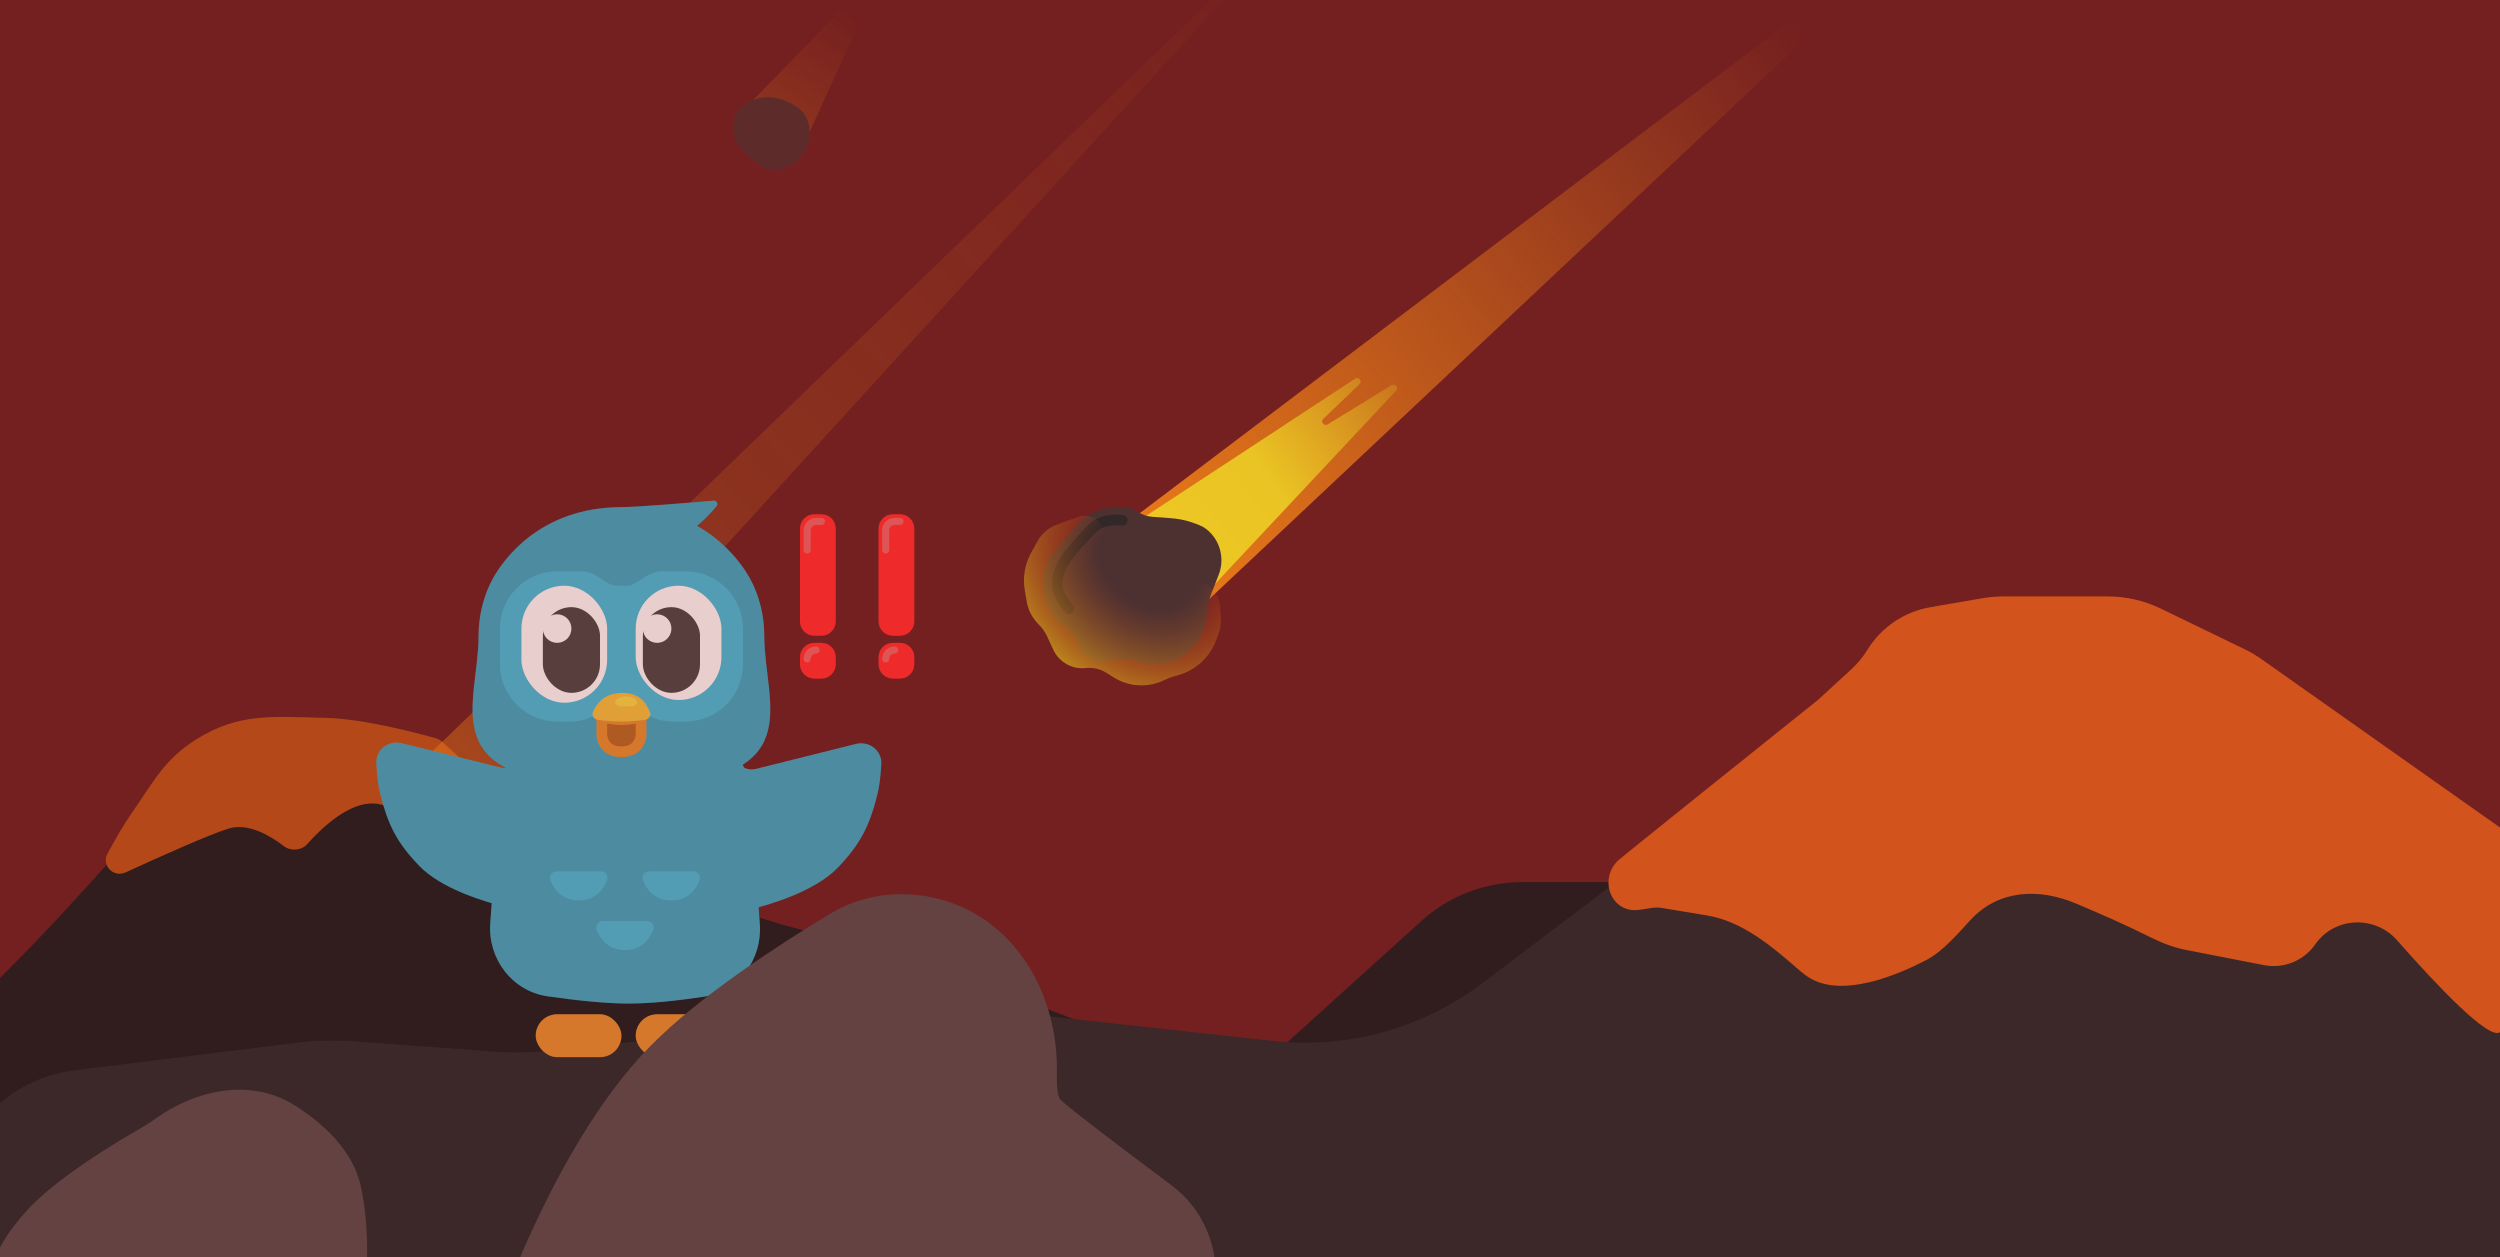 <svg width="350" height="176" viewBox="0 0 350 176" fill="none" xmlns="http://www.w3.org/2000/svg">
<g clip-path="url(#clip0_642_934)">
<rect width="350" height="176" fill="#752020"/>
<path d="M-8 144.5C-14.478 150.31 -22.338 157 -30.418 163.716C-45.785 176.488 -36.91 202 -16.928 202H161H243.5C255.098 202 264.5 192.598 264.5 181V172.854C264.5 169.982 263.911 167.14 262.769 164.505L250.482 136.15C247.154 128.47 239.583 123.5 231.213 123.5H213.09C207.883 123.5 202.862 125.434 199.001 128.928L173.5 152C173.5 152 131.789 134.355 113.731 130.5C97.258 126.983 78.555 115.121 69.309 108.704C65.489 106.053 60.977 104.5 56.326 104.5H39.106C32.719 104.5 26.692 107.402 22.561 112.273C15.438 120.673 3.448 134.233 -8 144.5Z" fill="#311D1D"/>
<g filter="url(#filter0_d_642_934)">
<path d="M45.5 100.5C38.375 100.356 33.541 99.719 27.5 103.5C22.984 106.326 21.549 109.382 18.5 113.75C17.347 115.401 16.108 117.555 15.056 119.501C14.162 121.156 15.882 122.918 17.592 122.132C22.413 119.918 29.304 116.83 32 116C34.747 115.155 37.83 116.989 39.718 118.445C40.699 119.201 42.182 119.098 43.007 118.174C45.074 115.861 48.937 112.206 52.5 112.5C54.359 112.654 56.727 113.932 57.851 114.599C58.275 114.85 58.769 114.96 59.257 114.888L67.811 113.621C69.483 113.373 70.113 111.293 68.86 110.159L61.836 103.804C61.615 103.604 61.352 103.456 61.065 103.374C59.118 102.819 51.054 100.612 45.5 100.5Z" fill="#B54819"/>
</g>
<path d="M41.504 145.995L10.46 149.838C0.488 151.073 -7 159.546 -7 169.594C-7 180.588 1.912 189.5 12.906 189.5H343.447C362.53 189.5 378 174.03 378 154.947C378 143.145 371.976 132.159 362.025 125.813L318.118 97.814C312.141 94.003 305.279 91.807 298.201 91.439L285.437 90.776C275.79 90.275 266.276 93.196 258.572 99.024L207.493 137.67C199.148 143.983 188.705 146.867 178.303 145.731L139.363 141.477C136.463 141.16 133.537 141.153 130.635 141.458L76.619 147.121C74.211 147.373 71.785 147.412 69.37 147.236L49.516 145.792C46.845 145.598 44.162 145.666 41.504 145.995Z" fill="#3C2828"/>
<path d="M157 73.79L275 -15.5L168.086 85L157 73.79Z" fill="url(#paint0_linear_642_934)"/>
<path opacity="0.46" d="M56 109.556L184 -14L62.753 119L56 109.556Z" fill="url(#paint1_linear_642_934)"/>
<path opacity="0.2" d="M105 14.444L124 -5L112.661 20L105 14.444Z" fill="url(#paint2_linear_642_934)"/>
<path d="M189.705 53.018L158.988 73.18C158.732 73.348 158.686 73.706 158.892 73.933L167.636 83.597C167.832 83.814 168.171 83.817 168.371 83.604L195.463 54.686C195.862 54.261 195.334 53.614 194.837 53.918L185.87 59.417C185.359 59.73 184.829 59.043 185.263 58.629L190.324 53.797C190.765 53.377 190.214 52.684 189.705 53.018Z" fill="url(#paint3_linear_642_934)" fill-opacity="0.7"/>
<path d="M163.831 72.537L161.308 72.352C160.607 72.3 159.93 72.07 159.337 71.681C158.617 71.21 157.776 70.973 156.923 71.002L155.947 71.036C153.91 71.106 151.992 72.039 150.645 73.614L148.739 75.844L147.755 76.991C146.624 78.311 146 80.01 146 81.77C146 83.964 146.969 86.039 148.633 87.409L149.719 88.304C150.269 88.757 150.668 89.374 150.861 90.071C151.321 91.726 152.883 92.789 154.543 92.576L156.513 92.322C157.167 92.238 157.831 92.271 158.474 92.42L160.2 92.82C162.994 93.467 165.893 92.339 167.573 89.951C168.272 88.957 168.719 87.798 168.874 86.581L169.045 85.227C169.139 84.488 169.324 83.763 169.596 83.072L170.612 80.487C171.581 78.022 170.684 75.197 168.487 73.797C168.466 73.783 168.446 73.77 168.424 73.758C168.312 73.697 167.885 73.483 166.81 73.115C165.848 72.785 164.842 72.612 163.831 72.537Z" fill="#4D3131"/>
<path fill-rule="evenodd" clip-rule="evenodd" d="M155.669 73.574C154.872 73.658 154.023 73.91 153.454 74.496C149.593 78.471 148.738 79.955 148.739 81.858C148.739 82.369 149.042 83.057 149.445 83.705C149.634 84.01 149.825 84.274 149.968 84.462C150.04 84.556 150.099 84.629 150.139 84.679C150.159 84.703 150.174 84.722 150.184 84.734L150.195 84.746L150.197 84.748V84.748M150.197 84.748C150.464 85.058 150.437 85.534 150.136 85.809C149.834 86.085 149.373 86.057 149.105 85.747L149.613 85.282C149.105 85.747 149.105 85.747 149.105 85.747L149.102 85.743L149.097 85.738L149.08 85.718C149.066 85.701 149.046 85.677 149.021 85.647C148.972 85.586 148.902 85.499 148.82 85.391C148.655 85.176 148.435 84.871 148.214 84.515C147.795 83.84 147.278 82.834 147.278 81.858C147.278 79.251 148.615 77.352 152.421 73.433C153.34 72.487 154.591 72.176 155.521 72.079C155.998 72.029 156.421 72.032 156.725 72.047C156.878 72.055 157.003 72.065 157.091 72.075C157.135 72.079 157.171 72.084 157.196 72.087C157.209 72.088 157.219 72.09 157.226 72.091L157.236 72.092L157.239 72.093L157.241 72.093C157.241 72.093 157.241 72.093 157.137 72.834L157.241 72.093C157.64 72.152 157.917 72.534 157.859 72.945C157.802 73.355 157.432 73.64 157.034 73.581V73.581L157.033 73.581V73.581L157.032 73.581L157.031 73.581L157.016 73.579C157.001 73.577 156.976 73.574 156.943 73.57C156.878 73.564 156.779 73.555 156.654 73.549C156.404 73.536 156.056 73.534 155.669 73.574" fill="#332828"/>
<path d="M144.358 77.389L145.272 75.74C145.851 74.695 146.786 73.892 147.908 73.479L150.896 72.376C152.703 71.708 154.623 73.046 154.623 74.972V75.328C154.623 76.867 156.014 78.031 157.528 77.76L157.634 77.741C159.093 77.48 160.434 78.602 160.434 80.084C160.434 81.736 162.074 82.885 163.626 82.322L165.631 81.595C168.055 80.716 170.645 82.405 170.82 84.977L170.927 86.558C170.975 87.271 170.872 87.987 170.624 88.657L170.277 89.596C169.402 91.965 167.46 93.781 165.039 94.496L164.204 94.743C163.804 94.861 163.416 95.012 163.043 95.196C160.764 96.317 158.067 96.18 155.915 94.832L154.886 94.187C154.031 93.651 153.021 93.42 152.018 93.529C150.102 93.739 148.267 92.701 147.459 90.951L146.618 89.13C146.322 88.489 145.912 87.906 145.408 87.41C144.529 86.545 143.946 85.426 143.74 84.21L143.468 82.603C143.165 80.814 143.479 78.976 144.358 77.389Z" fill="url(#paint4_radial_642_934)" fill-opacity="0.8"/>
<g filter="url(#filter1_d_642_934)">
<path d="M226.5 120.5C226.9 120.1 245.333 105.333 254.5 98L259.172 93.717C260.053 92.91 260.818 91.984 261.444 90.966C263.387 87.809 266.593 85.639 270.246 85.009L277.566 83.747C278.52 83.583 279.487 83.5 280.455 83.5H295.096C297.665 83.5 300.201 84.082 302.513 85.203L314.249 90.893C315.082 91.297 315.88 91.768 316.636 92.302L353.958 118.647C355.562 119.779 355.117 122.269 353.22 122.775C351.811 123.15 351.073 124.726 351.581 126.092C353.269 130.639 355.777 139.996 350 144.5C348.462 145.699 341.058 137.853 335.587 131.638C332.477 128.104 326.829 128.34 324.14 132.204C322.535 134.512 319.72 135.654 316.961 135.117L306.168 133.019C304.4 132.675 302.707 132.043 301.099 131.233C297.947 129.646 294.097 127.949 290.682 126.51C285.348 124.263 279.723 124.579 275.819 128.852C274.147 130.682 271.935 133.231 269.737 134.377C265.51 136.581 258.135 139.624 253.5 137C252.991 136.712 252.488 136.34 252 135.916C248.103 132.531 244.036 129.006 238.944 128.157L232.681 127.114C232.23 127.038 231.769 127.035 231.317 127.103L229.553 127.371C225.663 127.96 223.718 123.282 226.5 120.5Z" fill="#D2531C"/>
</g>
<rect x="89" y="142" width="12" height="6" rx="3" fill="#E69435"/>
<rect x="75" y="142" width="12" height="6" rx="3" fill="#E69435"/>
<path d="M69.976 110.733C70.282 106.511 73.489 103.073 77.68 102.474L86.543 101.208C87.509 101.07 88.49 101.074 89.455 101.22L97.391 102.423C101.549 103.053 104.716 106.477 105.02 110.671L106.375 129.377C106.734 134.328 103.406 138.809 98.497 139.547C95.094 140.059 91.225 140.5 88 140.5C84.639 140.5 80.388 140.021 76.67 139.482C71.692 138.761 68.272 134.243 68.636 129.226L69.976 110.733Z" fill="#3CADC6"/>
<path d="M84.097 122H77.952C77.295 122 76.809 122.628 77.074 123.272C77.562 124.461 78.657 126.053 81.025 126.053C83.392 126.053 84.488 124.461 84.976 123.272C85.24 122.628 84.754 122 84.097 122Z" fill="#44C2DE"/>
<path d="M97.048 122H90.903C90.246 122 89.76 122.628 90.024 123.272C90.512 124.461 91.608 126.053 93.975 126.053C96.343 126.053 97.438 124.461 97.926 123.272C98.191 122.628 97.705 122 97.048 122Z" fill="#44C2DE"/>
<path d="M90.573 128.947H84.427C83.771 128.947 83.284 129.575 83.549 130.22C84.037 131.408 85.133 133 87.5 133C89.867 133 90.963 131.408 91.451 130.22C91.716 129.575 91.229 128.947 90.573 128.947Z" fill="#44C2DE"/>
<path d="M67 89C67 98.828 60.248 109.631 85 110H89C113.753 109.631 107 98.828 107 89C107 86.188 106.299 83.364 105 81C103.701 78.636 98.561 71 87 71C75.44 71 70.299 78.636 69 81C67.701 83.364 67 86.188 67 89Z" fill="#3CADC6"/>
<path d="M70 93V88C70 83.582 73.582 80 78 80H81.528C83.043 80 84.212 81.183 85.557 81.88C85.702 81.956 85.851 82 86 82H88C88.136 82 88.27 81.967 88.401 81.908C89.812 81.279 90.985 80 92.53 80H96C100.418 80 104 83.582 104 88V93C104 97.418 100.418 101 96 101H94.025C91.558 101 89.303 99.606 88.2 97.4C88.077 97.155 87.827 97 87.553 97H87H86.447C86.173 97 85.923 97.155 85.8 97.4C84.697 99.606 82.442 101 79.975 101H78C73.582 101 70 97.418 70 93Z" fill="#44C2DE"/>
<rect x="73" y="82" width="12" height="16.383" rx="6" fill="white"/>
<rect x="76" y="85" width="8" height="12" rx="4" fill="#4B4B4B"/>
<path d="M80 88C80 89.105 79.105 90 78 90C76.895 90 76 89.105 76 88C76 86.895 76.895 86 78 86C79.105 86 80 86.895 80 88Z" fill="white"/>
<rect x="89" y="82" width="12" height="16" rx="6" fill="white"/>
<rect x="90" y="85" width="8" height="12" rx="4" fill="#4B4B4B"/>
<path d="M94 88C94 89.105 93.105 90 92 90C90.895 90 90 89.105 90 88C90 86.895 90.895 86 92 86C93.105 86 94 86.895 94 88Z" fill="white"/>
<path d="M89.75 100.424V102.969C89.74 103.074 89.669 103.625 89.33 104.153C88.993 104.68 88.353 105.25 87 105.25C85.647 105.25 85.007 104.68 84.67 104.153C84.331 103.625 84.26 103.074 84.25 102.969V100.424C84.361 100.445 84.478 100.467 84.601 100.488C85.311 100.615 86.24 100.75 87 100.75C87.76 100.75 88.689 100.615 89.399 100.488C89.522 100.467 89.639 100.445 89.75 100.424Z" fill="#B66E28" stroke="#E69435" stroke-width="1.5"/>
<path d="M87.124 97C89.689 97 90.564 98.617 91 99.708C91.208 100.229 90.801 100.735 90.218 100.796L89.242 100.899C87.699 101.062 86.301 101.062 84.758 100.899L83.782 100.796C83.199 100.735 82.792 100.229 83 99.708C83.436 98.617 84.558 97 87.124 97Z" fill="#F5C443"/>
<path d="M88.367 98.882H86.931C86.289 98.882 85.826 98.292 86.322 97.904C86.611 97.677 87.034 97.5 87.649 97.5C88.265 97.5 88.688 97.677 88.977 97.904C89.472 98.292 89.009 98.882 88.367 98.882Z" fill="#F9DD4A"/>
<path d="M99.898 70.095C96.975 70.345 89.105 71 87 71L87 76C87 76 91.806 75.596 95 75C96.932 74.639 99.197 72.2 100.31 70.867C100.586 70.536 100.327 70.058 99.898 70.095Z" fill="#3CADC6"/>
<path d="M112 74C112 72.895 112.895 72 114 72H115C116.105 72 117 72.895 117 74V87C117 88.105 116.105 89 115 89H114C112.895 89 112 88.105 112 87V74Z" fill="#EF2A2A"/>
<path d="M123 74C123 72.895 123.895 72 125 72H126C127.105 72 128 72.895 128 74V87C128 88.105 127.105 89 126 89H125C123.895 89 123 88.105 123 87V74Z" fill="#EF2A2A"/>
<path fill-rule="evenodd" clip-rule="evenodd" d="M125.25 73.5C124.836 73.5 124.5 73.836 124.5 74.25V77C124.5 77.276 124.276 77.5 124 77.5C123.724 77.5 123.5 77.276 123.5 77V74.25C123.5 73.284 124.284 72.5 125.25 72.5H126C126.276 72.5 126.5 72.724 126.5 73C126.5 73.276 126.276 73.5 126 73.5H125.25Z" fill="#F36767"/>
<path fill-rule="evenodd" clip-rule="evenodd" d="M114.25 73.5C113.836 73.5 113.5 73.836 113.5 74.25V77C113.5 77.276 113.276 77.5 113 77.5C112.724 77.5 112.5 77.276 112.5 77V74.25C112.5 73.284 113.284 72.5 114.25 72.5H115C115.276 72.5 115.5 72.724 115.5 73C115.5 73.276 115.276 73.5 115 73.5H114.25Z" fill="#F36767"/>
<path d="M112 92C112 90.895 112.895 90 114 90H115C116.105 90 117 90.895 117 92V93C117 94.105 116.105 95 115 95H114C112.895 95 112 94.105 112 93V92Z" fill="#EF2A2A"/>
<path d="M123 92C123 90.895 123.895 90 125 90H126C127.105 90 128 90.895 128 92V93C128 94.105 127.105 95 126 95H125C123.895 95 123 94.105 123 93V92Z" fill="#EF2A2A"/>
<path fill-rule="evenodd" clip-rule="evenodd" d="M125.25 91.5C124.836 91.5 124.5 91.836 124.5 92.25C124.5 92.526 124.276 92.75 124 92.75C123.724 92.75 123.5 92.526 123.5 92.25C123.5 91.284 124.284 90.5 125.25 90.5C125.526 90.5 125.75 90.724 125.75 91C125.75 91.276 125.526 91.5 125.25 91.5Z" fill="#F36767"/>
<path fill-rule="evenodd" clip-rule="evenodd" d="M114.25 91.5C113.836 91.5 113.5 91.836 113.5 92.25C113.5 92.526 113.276 92.75 113 92.75C112.724 92.75 112.5 92.526 112.5 92.25C112.5 91.284 113.284 90.5 114.25 90.5C114.526 90.5 114.75 90.724 114.75 91C114.75 91.276 114.526 91.5 114.25 91.5Z" fill="#F36767"/>
<path d="M119.826 104.154L105.816 107.655C105.228 107.801 104.607 107.723 104.074 107.434C102.429 106.543 100.436 107.774 100.498 109.645L100.993 124.786C101.052 126.586 102.671 127.911 104.422 127.487C108.189 126.574 114.214 124.686 117.331 121.427C120.44 118.176 121.709 115.664 122.817 111.299C123.14 110.028 123.301 108.417 123.38 106.972C123.483 105.061 121.682 103.69 119.826 104.154Z" fill="#3CADC6"/>
<path d="M56.23 104.05L70.218 107.478C70.802 107.621 71.417 107.542 71.945 107.256C73.59 106.365 75.581 107.601 75.512 109.47L74.959 124.474C74.893 126.264 73.286 127.58 71.543 127.167C67.789 126.277 61.77 124.424 58.669 121.195C55.579 117.979 54.322 115.49 53.234 111.16C52.916 109.897 52.761 108.296 52.689 106.859C52.593 104.959 54.382 103.597 56.23 104.05Z" fill="#3CADC6"/>
<g opacity="0.2">
<rect x="89" y="142" width="12" height="6" rx="3" fill="#930808"/>
<rect x="75" y="142" width="12" height="6" rx="3" fill="#930808"/>
<path d="M69.976 110.733C70.282 106.511 73.489 103.073 77.68 102.474L86.543 101.208C87.509 101.07 88.49 101.074 89.455 101.22L97.391 102.423C101.549 103.053 104.716 106.477 105.02 110.671L106.375 129.377C106.734 134.328 103.406 138.809 98.497 139.547C95.094 140.059 91.225 140.5 88 140.5C84.639 140.5 80.388 140.021 76.67 139.482C71.692 138.761 68.272 134.243 68.636 129.226L69.976 110.733Z" fill="#930808"/>
<path d="M84.097 122H77.952C77.295 122 76.809 122.628 77.074 123.272C77.562 124.461 78.657 126.053 81.025 126.053C83.392 126.053 84.488 124.461 84.976 123.272C85.24 122.628 84.754 122 84.097 122Z" fill="#930808"/>
<path d="M97.048 122H90.903C90.246 122 89.76 122.628 90.024 123.272C90.512 124.461 91.608 126.053 93.975 126.053C96.343 126.053 97.438 124.461 97.926 123.272C98.191 122.628 97.705 122 97.048 122Z" fill="#930808"/>
<path d="M90.573 128.947H84.427C83.771 128.947 83.284 129.575 83.549 130.22C84.037 131.408 85.133 133 87.5 133C89.867 133 90.963 131.408 91.451 130.22C91.716 129.575 91.229 128.947 90.573 128.947Z" fill="#930808"/>
<path d="M67 89C67 98.828 60.248 109.631 85 110H89C113.753 109.631 107 98.828 107 89C107 86.188 106.299 83.364 105 81C103.701 78.636 98.561 71 87 71C75.44 71 70.299 78.636 69 81C67.701 83.364 67 86.188 67 89Z" fill="#930808"/>
<path d="M70 93V88C70 83.582 73.582 80 78 80H81.528C83.043 80 84.212 81.183 85.557 81.88C85.702 81.956 85.851 82 86 82H88C88.136 82 88.27 81.967 88.401 81.908C89.812 81.279 90.985 80 92.53 80H96C100.418 80 104 83.582 104 88V93C104 97.418 100.418 101 96 101H94.025C91.558 101 89.303 99.606 88.2 97.4C88.077 97.155 87.827 97 87.553 97H87H86.447C86.173 97 85.923 97.155 85.8 97.4C84.697 99.606 82.442 101 79.975 101H78C73.582 101 70 97.418 70 93Z" fill="#930808"/>
<rect x="73" y="82" width="12" height="16.383" rx="6" fill="#930808"/>
<rect x="76" y="85" width="8" height="12" rx="4" fill="#930808"/>
<path d="M80 88C80 89.105 79.105 90 78 90C76.895 90 76 89.105 76 88C76 86.895 76.895 86 78 86C79.105 86 80 86.895 80 88Z" fill="#930808"/>
<rect x="89" y="82" width="12" height="16" rx="6" fill="#930808"/>
<rect x="90" y="85" width="8" height="12" rx="4" fill="#930808"/>
<path d="M94 88C94 89.105 93.105 90 92 90C90.895 90 90 89.105 90 88C90 86.895 90.895 86 92 86C93.105 86 94 86.895 94 88Z" fill="#930808"/>
<path d="M89.75 100.424V102.969C89.74 103.074 89.669 103.625 89.33 104.153C88.993 104.68 88.353 105.25 87 105.25C85.647 105.25 85.007 104.68 84.67 104.153C84.331 103.625 84.26 103.074 84.25 102.969V100.424C84.361 100.445 84.478 100.467 84.601 100.488C85.311 100.615 86.24 100.75 87 100.75C87.76 100.75 88.689 100.615 89.399 100.488C89.522 100.467 89.639 100.445 89.75 100.424Z" fill="#930808" stroke="#930808" stroke-width="1.5"/>
<path d="M99.898 70.095C96.975 70.345 89.105 71 87 71L87 76C87 76 91.806 75.596 95 75C96.932 74.639 99.197 72.2 100.31 70.867C100.586 70.536 100.327 70.058 99.898 70.095Z" fill="#930808"/>
<path d="M112 74C112 72.895 112.895 72 114 72H115C116.105 72 117 72.895 117 74V87C117 88.105 116.105 89 115 89H114C112.895 89 112 88.105 112 87V74Z" fill="#EF2A2A"/>
<path d="M123 74C123 72.895 123.895 72 125 72H126C127.105 72 128 72.895 128 74V87C128 88.105 127.105 89 126 89H125C123.895 89 123 88.105 123 87V74Z" fill="#EF2A2A"/>
<path fill-rule="evenodd" clip-rule="evenodd" d="M125.25 73.5C124.836 73.5 124.5 73.836 124.5 74.25V77C124.5 77.276 124.276 77.5 124 77.5C123.724 77.5 123.5 77.276 123.5 77V74.25C123.5 73.284 124.284 72.5 125.25 72.5H126C126.276 72.5 126.5 72.724 126.5 73C126.5 73.276 126.276 73.5 126 73.5H125.25Z" fill="#930808"/>
<path fill-rule="evenodd" clip-rule="evenodd" d="M114.25 73.5C113.836 73.5 113.5 73.836 113.5 74.25V77C113.5 77.276 113.276 77.5 113 77.5C112.724 77.5 112.5 77.276 112.5 77V74.25C112.5 73.284 113.284 72.5 114.25 72.5H115C115.276 72.5 115.5 72.724 115.5 73C115.5 73.276 115.276 73.5 115 73.5H114.25Z" fill="#930808"/>
<path d="M112 92C112 90.895 112.895 90 114 90H115C116.105 90 117 90.895 117 92V93C117 94.105 116.105 95 115 95H114C112.895 95 112 94.105 112 93V92Z" fill="#EF2A2A"/>
<path d="M123 92C123 90.895 123.895 90 125 90H126C127.105 90 128 90.895 128 92V93C128 94.105 127.105 95 126 95H125C123.895 95 123 94.105 123 93V92Z" fill="#EF2A2A"/>
<path fill-rule="evenodd" clip-rule="evenodd" d="M125.25 91.5C124.836 91.5 124.5 91.836 124.5 92.25C124.5 92.526 124.276 92.75 124 92.75C123.724 92.75 123.5 92.526 123.5 92.25C123.5 91.284 124.284 90.5 125.25 90.5C125.526 90.5 125.75 90.724 125.75 91C125.75 91.276 125.526 91.5 125.25 91.5Z" fill="#930808"/>
<path fill-rule="evenodd" clip-rule="evenodd" d="M114.25 91.5C113.836 91.5 113.5 91.836 113.5 92.25C113.5 92.526 113.276 92.75 113 92.75C112.724 92.75 112.5 92.526 112.5 92.25C112.5 91.284 113.284 90.5 114.25 90.5C114.526 90.5 114.75 90.724 114.75 91C114.75 91.276 114.526 91.5 114.25 91.5Z" fill="#930808"/>
<path d="M119.826 104.154L105.816 107.655C105.228 107.801 104.607 107.723 104.074 107.434C102.429 106.543 100.436 107.774 100.498 109.645L100.993 124.786C101.052 126.586 102.671 127.911 104.422 127.487C108.189 126.574 114.214 124.686 117.331 121.427C120.44 118.176 121.709 115.664 122.817 111.299C123.14 110.028 123.301 108.417 123.38 106.972C123.483 105.061 121.682 103.69 119.826 104.154Z" fill="#930808"/>
<path d="M56.23 104.05L70.218 107.478C70.802 107.621 71.417 107.542 71.945 107.256C73.59 106.365 75.581 107.601 75.512 109.47L74.959 124.474C74.893 126.264 73.286 127.58 71.543 127.167C67.789 126.277 61.77 124.424 58.669 121.195C55.579 117.979 54.322 115.49 53.234 111.16C52.916 109.897 52.761 108.296 52.689 106.859C52.593 104.959 54.382 103.597 56.23 104.05Z" fill="#930808"/>
</g>
<path d="M106.742 23.274L105.42 22.356C103.185 20.802 101.708 17.841 103.294 15.628C104.737 13.613 107.566 13.152 109.861 14.088C110.897 14.51 111.897 15.075 112.482 15.809C112.923 16.361 113.16 17.051 113.269 17.773C113.715 20.744 111.337 23.73 108.333 23.709C107.741 23.705 107.186 23.583 106.742 23.274Z" fill="#3D3D3D"/>
<path d="M106.742 23.274L105.42 22.356C103.185 20.802 101.708 17.841 103.294 15.628C104.737 13.613 107.566 13.152 109.861 14.088C110.897 14.51 111.897 15.075 112.482 15.809C112.923 16.361 113.16 17.051 113.269 17.773C113.715 20.744 111.337 23.73 108.333 23.709C107.741 23.705 107.186 23.583 106.742 23.274Z" fill="#752020" fill-opacity="0.6"/>
<path d="M91 146.5C83.778 153.865 77.812 164.571 73.13 175.272C65.558 192.581 81.47 209.127 99.965 205.27L158.037 193.161C163.014 192.123 167.146 188.673 169.056 183.962C171.671 177.51 169.583 170.112 164.009 165.943C156.944 160.659 149.569 155.069 148.5 154C148.065 153.565 147.916 152.137 147.956 150.141C148.181 138.812 141.726 128.086 130.655 125.67C125.717 124.593 120.556 125.312 116.227 127.921C109.058 132.243 97.852 139.512 91 146.5Z" fill="#644242"/>
<path d="M4.385 168.813C3.413 169.801 2.486 170.909 1.604 172.104C-8.397 185.666 5.242 202.196 22.089 201.882L34.73 201.645C39.644 201.553 44.254 199.245 47.271 195.366C48.739 193.478 49.781 191.299 50.174 188.94C51.047 183.713 52.26 173.742 50.5 166C49.388 161.108 45.408 157.402 41.331 154.796C35.257 150.913 27.575 152.453 21.713 156.65C20.923 157.216 20.102 157.729 19.258 158.212C16.256 159.929 8.649 164.478 4.385 168.813Z" fill="#644242"/>
</g>
<defs>
<filter id="filter0_d_642_934" x="9.812" y="95.37" width="64.709" height="31.955" filterUnits="userSpaceOnUse" color-interpolation-filters="sRGB">
<feFlood flood-opacity="0" result="BackgroundImageFix"/>
<feColorMatrix in="SourceAlpha" type="matrix" values="0 0 0 0 0 0 0 0 0 0 0 0 0 0 0 0 0 0 127 0" result="hardAlpha"/>
<feOffset/>
<feGaussianBlur stdDeviation="2.5"/>
<feComposite in2="hardAlpha" operator="out"/>
<feColorMatrix type="matrix" values="0 0 0 0 0.944 0 0 0 0 0.6 0 0 0 0 0.406 0 0 0 0.25 0"/>
<feBlend mode="normal" in2="BackgroundImageFix" result="effect1_dropShadow_642_934"/>
<feBlend mode="normal" in="SourceGraphic" in2="effect1_dropShadow_642_934" result="shape"/>
</filter>
<filter id="filter1_d_642_934" x="213.19" y="71.5" width="153.749" height="85.123" filterUnits="userSpaceOnUse" color-interpolation-filters="sRGB">
<feFlood flood-opacity="0" result="BackgroundImageFix"/>
<feColorMatrix in="SourceAlpha" type="matrix" values="0 0 0 0 0 0 0 0 0 0 0 0 0 0 0 0 0 0 127 0" result="hardAlpha"/>
<feOffset/>
<feGaussianBlur stdDeviation="6"/>
<feComposite in2="hardAlpha" operator="out"/>
<feColorMatrix type="matrix" values="0 0 0 0 0.993 0 0 0 0 0.65 0 0 0 0 0.457 0 0 0 0.25 0"/>
<feBlend mode="normal" in2="BackgroundImageFix" result="effect1_dropShadow_642_934"/>
<feBlend mode="normal" in="SourceGraphic" in2="effect1_dropShadow_642_934" result="shape"/>
</filter>
<linearGradient id="paint0_linear_642_934" x1="251.5" y1="4" x2="157" y2="85" gradientUnits="userSpaceOnUse">
<stop stop-color="#F18018" stop-opacity="0"/>
<stop offset="1" stop-color="#F18018"/>
</linearGradient>
<linearGradient id="paint1_linear_642_934" x1="184" y1="-5.5" x2="57.5" y2="114" gradientUnits="userSpaceOnUse">
<stop stop-color="#F18018" stop-opacity="0"/>
<stop offset="0.781" stop-color="#F18018" stop-opacity="0.495"/>
<stop offset="1" stop-color="#F18018"/>
</linearGradient>
<linearGradient id="paint2_linear_642_934" x1="119.096" y1="2.099" x2="108.884" y2="17.155" gradientUnits="userSpaceOnUse">
<stop stop-color="#F18018" stop-opacity="0"/>
<stop offset="1" stop-color="#F18018"/>
</linearGradient>
<linearGradient id="paint3_linear_642_934" x1="165.059" y1="74.734" x2="201.913" y2="49.015" gradientUnits="userSpaceOnUse">
<stop stop-color="#F2EA28"/>
<stop offset="0.328" stop-color="#F2EA28"/>
<stop offset="1" stop-color="#F2EA28" stop-opacity="0"/>
</linearGradient>
<radialGradient id="paint4_radial_642_934" cx="0" cy="0" r="1" gradientUnits="userSpaceOnUse" gradientTransform="translate(161 78.5) rotate(128.418) scale(18.507 22.417)">
<stop offset="0.339" stop-color="#CB501B" stop-opacity="0"/>
<stop offset="1" stop-color="#CB9A1B"/>
</radialGradient>
<clipPath id="clip0_642_934">
<rect width="350" height="176" fill="white"/>
</clipPath>
</defs>
</svg>
